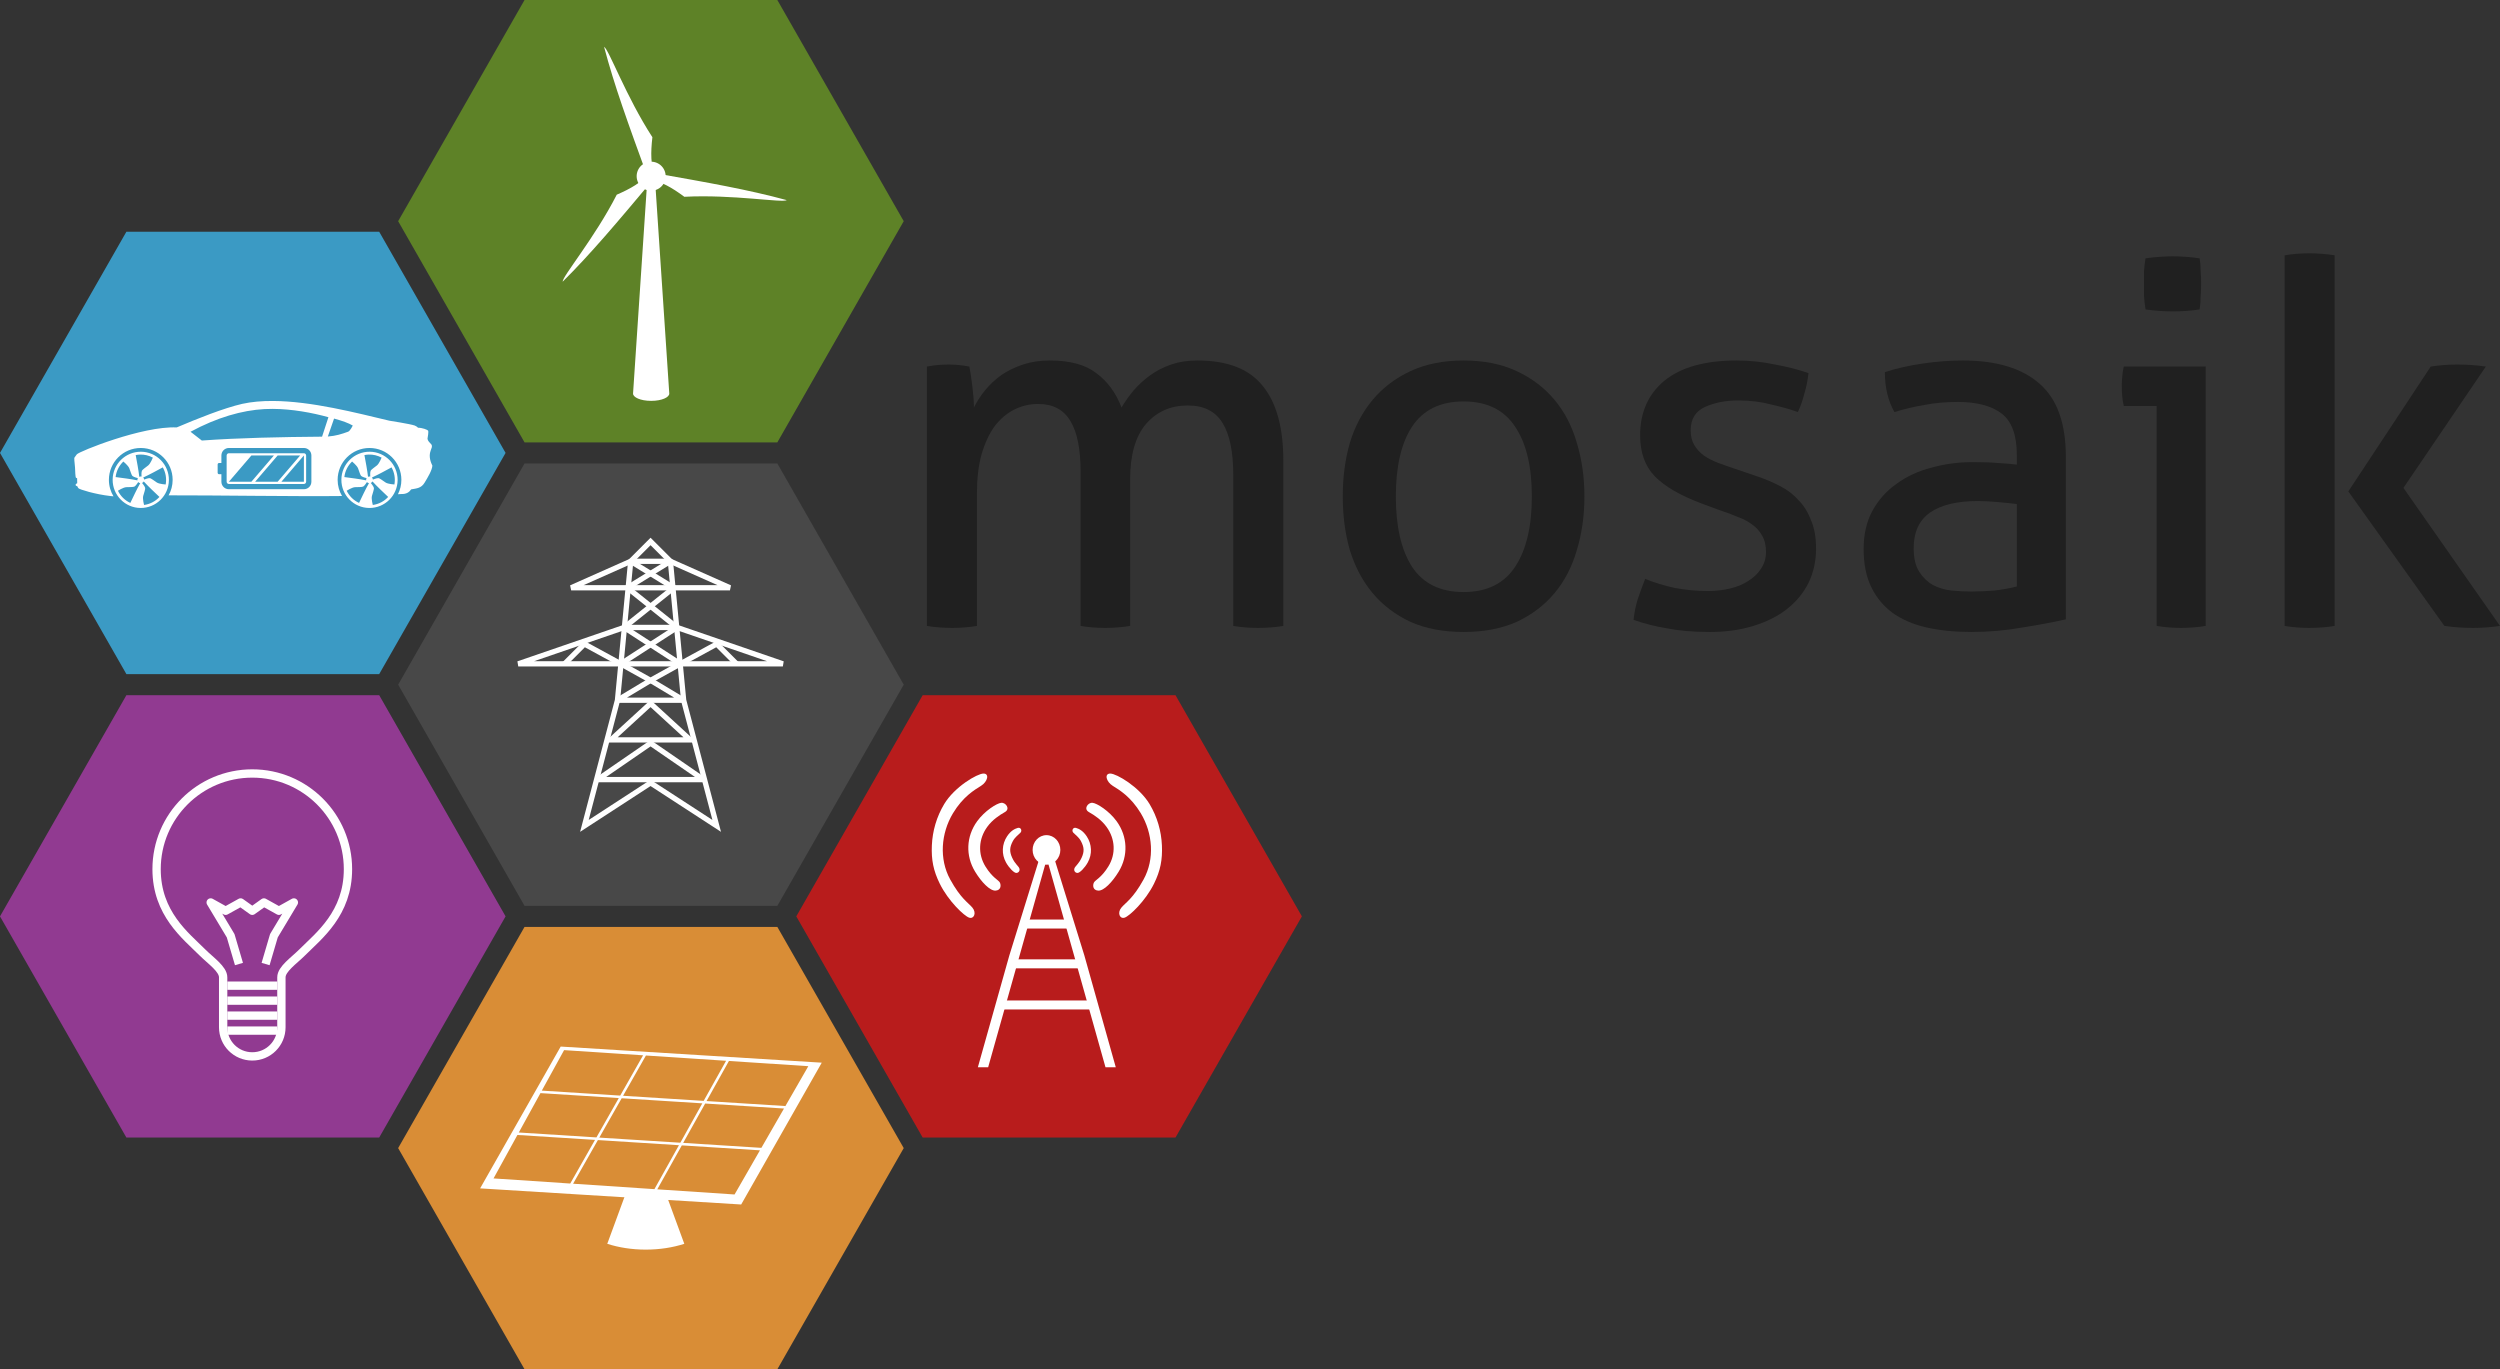 <?xml version="1.0" encoding="UTF-8" standalone="no"?>
<!-- Created with Inkscape (http://www.inkscape.org/) -->

<svg
   version="1.1"
   width="593.374"
   height="325"
   id="svg3175"
   sodipodi:docname="mosaik_logo.svg"
   inkscape:version="1.2.1 (9c6d41e410, 2022-07-14)"
   xmlns:inkscape="http://www.inkscape.org/namespaces/inkscape"
   xmlns:sodipodi="http://sodipodi.sourceforge.net/DTD/sodipodi-0.dtd"
   xmlns="http://www.w3.org/2000/svg"
   xmlns:svg="http://www.w3.org/2000/svg"
   xmlns:rdf="http://www.w3.org/1999/02/22-rdf-syntax-ns#"
   xmlns:cc="http://creativecommons.org/ns#"
   xmlns:dc="http://purl.org/dc/elements/1.1/">
  <rect width="100%" height="100%" fill="#333333" stroke="none"/>
  <sodipodi:namedview
     id="namedview1264"
     pagecolor="#ffffff"
     bordercolor="#000000"
     borderopacity="0.25"
     inkscape:showpageshadow="2"
     inkscape:pageopacity="0.0"
     inkscape:pagecheckerboard="0"
     inkscape:deskcolor="#d1d1d1"
     showgrid="false"
     inkscape:zoom="2.3256818"
     inkscape:cx="286.36764"
     inkscape:cy="162.74798"
     inkscape:window-width="1920"
     inkscape:window-height="1001"
     inkscape:window-x="-9"
     inkscape:window-y="-9"
     inkscape:window-maximized="1"
     inkscape:current-layer="g3175" />
  <defs
     id="defs3177" />
  <g
     transform="translate(-150,-552.362)"
     id="layer1">
    <g
       id="text3183"
       style="font-size:120px;font-style:normal;font-variant:normal;font-weight:normal;font-stretch:normal;text-align:start;line-height:125%;letter-spacing:0px;word-spacing:0px;writing-mode:lr-tb;text-anchor:start;fill:#202020;fill-opacity:1;stroke:none;font-family:Aller;-inkscape-font-specification:Aller">
      <path
         d="m 370,639.362 c 0.88,-0.16 1.72,-0.28 2.52,-0.36 0.88,-0.08 1.76,-0.12 2.64,-0.12 0.88,6e-5 1.68,0.04 2.4,0.12 0.8,0.08 1.64,0.2 2.52,0.36 0.24,1.2 0.48,2.8 0.72,4.8 0.24,1.92 0.36,3.56 0.36,4.92 0.72,-1.44 1.6,-2.8 2.64,-4.08 1.12,-1.36 2.4,-2.56 3.84,-3.6 1.52,-1.04 3.24,-1.88 5.16,-2.52 1.92,-0.64 4.04,-0.96 6.36,-0.96 4.8,6e-5 8.48,1 11.04,3 2.64,1.92 4.64,4.64 6,8.16 0.8,-1.36 1.76,-2.72 2.88,-4.08 1.2,-1.36 2.52,-2.56 3.96,-3.6 1.44,-1.04 3.08,-1.88 4.92,-2.52 1.84,-0.64 3.92,-0.96 6.24,-0.96 7.12,6e-5 12.28,2 15.48,6 3.28,4 4.92,9.92 4.92,17.76 l 0,39.24 c -0.88,0.16 -1.88,0.28 -3,0.36 -1.12,0.08 -2.12,0.12 -3,0.12 -0.88,0 -1.88,-0.04 -3,-0.12 -1.04,-0.08 -2,-0.2 -2.88,-0.36 l 0,-35.76 c -8e-5,-5.52 -0.84,-9.64 -2.52,-12.36 -1.68,-2.8 -4.44,-4.2 -8.28,-4.2 -4.08,5e-5 -7.4,1.48 -9.96,4.44 -2.48,2.96 -3.72,7.32 -3.72,13.08 l 0,34.8 c -0.88,0.16 -1.88,0.28 -3,0.36 -1.04,0.08 -2,0.12 -2.88,0.12 -0.88,0 -1.88,-0.04 -3,-0.12 -1.04,-0.08 -2,-0.2 -2.88,-0.36 l 0,-36.6 c -4e-5,-5.36 -0.8,-9.36 -2.4,-12 -1.6,-2.72 -4.16,-4.08 -7.68,-4.08 -2,5e-5 -3.88,0.44 -5.64,1.32 -1.76,0.88 -3.32,2.2 -4.68,3.96 -1.28,1.76 -2.32,4 -3.12,6.72 -0.72,2.64 -1.08,5.72 -1.08,9.24 l 0,31.44 c -0.88,0.16 -1.88,0.28 -3,0.36 -1.04,0.08 -2,0.12 -2.88,0.12 -0.88,0 -1.88,-0.04 -3,-0.12 -1.12,-0.08 -2.12,-0.2 -3,-0.36 l 0,-61.56"
         id="path3047"
         style="line-height:125%;fill:#202020;font-family:Aller;-inkscape-font-specification:Aller" />
      <path
         d="m 497.382,702.362 c -4.8,0 -9,-0.8 -12.6,-2.4 -3.6,-1.68 -6.6,-3.96 -9,-6.84 -2.4,-2.88 -4.2,-6.28 -5.4,-10.2 -1.12,-3.92 -1.68,-8.16 -1.68,-12.72 -10e-6,-4.56 0.56,-8.8 1.68,-12.72 1.2,-3.92 3,-7.32 5.4,-10.2 2.4,-2.88 5.4,-5.16 9,-6.84 3.6,-1.68 7.8,-2.52 12.6,-2.52 4.8,6e-5 9,0.84 12.6,2.52 3.6,1.68 6.6,3.96 9,6.84 2.4,2.88 4.16,6.28 5.28,10.2 1.2,3.92 1.8,8.16 1.8,12.72 -6e-5,4.56 -0.6,8.8 -1.8,12.72 -1.12,3.92 -2.88,7.32 -5.28,10.2 -2.4,2.88 -5.4,5.16 -9,6.84 -3.6,1.6 -7.8,2.4 -12.6,2.4 m 0,-9.48 c 5.52,1e-5 9.6,-2 12.24,-6 2.64,-4 3.96,-9.56 3.96,-16.68 -5e-5,-7.12 -1.32,-12.64 -3.96,-16.56 -2.64,-4 -6.72,-6 -12.24,-6 -5.52,5e-5 -9.6,2 -12.24,6 -2.56,3.92 -3.84,9.44 -3.84,16.56 -2e-5,7.12 1.28,12.68 3.84,16.68 2.64,4 6.72,6 12.24,6"
         id="path3049"
         style="line-height:125%;fill:#202020;font-family:Aller;-inkscape-font-specification:Aller" />
      <path
         d="m 540.482,689.762 c 2.16,0.88 4.52,1.6 7.08,2.16 2.64,0.48 5.24,0.72 7.8,0.72 1.84,10e-6 3.6,-0.2 5.28,-0.6 1.68,-0.4 3.12,-1 4.32,-1.8 1.28,-0.8 2.28,-1.76 3,-2.88 0.8,-1.2 1.2,-2.52 1.2,-3.96 -3e-5,-1.6 -0.32,-2.92 -0.96,-3.96 -0.56,-1.04 -1.36,-1.92 -2.4,-2.64 -0.96,-0.72 -2.12,-1.32 -3.48,-1.8 -1.28,-0.56 -2.68,-1.08 -4.2,-1.56 l -4.2,-1.56 c -5.12,-1.92 -8.84,-4.08 -11.16,-6.48 -2.32,-2.4 -3.48,-5.64 -3.48,-9.72 0,-5.44 1.92,-9.76 5.76,-12.96 3.92,-3.2 9.64,-4.8 17.16,-4.8 3.12,6e-5 6.16,0.32 9.12,0.96 3.04,0.56 5.68,1.24 7.92,2.04 -0.16,1.6 -0.48,3.2 -0.96,4.8 -0.4,1.6 -0.92,3.08 -1.56,4.44 -1.76,-0.64 -3.88,-1.24 -6.36,-1.8 -2.4,-0.64 -5,-0.96 -7.8,-0.96 -2.96,5e-5 -5.6,0.52 -7.92,1.56 -2.24,1.04 -3.36,2.88 -3.36,5.52 -2e-5,1.36 0.28,2.52 0.84,3.48 0.56,0.96 1.32,1.8 2.28,2.52 0.96,0.64 2.04,1.2 3.24,1.68 1.28,0.48 2.64,0.96 4.08,1.44 l 5.28,1.8 c 1.92,0.64 3.72,1.4 5.4,2.28 1.76,0.88 3.24,2 4.44,3.36 1.28,1.28 2.28,2.88 3,4.8 0.8,1.84 1.2,4.08 1.2,6.72 -5e-5,2.96 -0.6,5.68 -1.8,8.16 -1.2,2.4 -2.92,4.48 -5.16,6.24 -2.16,1.68 -4.8,3 -7.92,3.96 -3.12,0.96 -6.56,1.44 -10.32,1.44 -3.84,0 -7.2,-0.28 -10.08,-0.84 -2.88,-0.48 -5.56,-1.16 -8.04,-2.04 0.16,-1.6 0.48,-3.2 0.96,-4.8 0.56,-1.68 1.16,-3.32 1.8,-4.92"
         id="path3051"
         style="line-height:125%;fill:#202020;font-family:Aller;-inkscape-font-specification:Aller" />
      <path
         d="m 628.692,672.002 c -1.2,-0.16 -2.72,-0.32 -4.56,-0.48 -1.84,-0.16 -3.4,-0.24 -4.68,-0.24 -4.96,3e-5 -8.76,0.92 -11.4,2.76 -2.56,1.84 -3.84,4.64 -3.84,8.4 -2e-5,2.4 0.44,4.28 1.32,5.64 0.88,1.36 1.96,2.4 3.24,3.12 1.36,0.72 2.84,1.16 4.44,1.32 1.6,0.16 3.12,0.24 4.56,0.24 1.84,1e-5 3.72,-0.08 5.64,-0.24 2,-0.24 3.76,-0.56 5.28,-0.96 l 0,-19.56 m 0,-11.64 c -4e-5,-4.72 -1.2,-8 -3.6,-9.84 -2.4,-1.84 -5.88,-2.76 -10.44,-2.76 -2.8,5e-5 -5.44,0.24 -7.92,0.72 -2.4,0.4 -4.76,0.96 -7.08,1.68 -1.52,-2.64 -2.28,-5.8 -2.28,-9.48 2.72,-0.88 5.72,-1.56 9,-2.04 3.28,-0.48 6.44,-0.72 9.48,-0.72 8,6e-5 14.08,1.84 18.24,5.52 4.16,3.6 6.24,9.4 6.24,17.4 l 0,38.52 c -2.8,0.64 -6.2,1.28 -10.2,1.92 -4,0.72 -8.08,1.08 -12.24,1.08 -3.92,0 -7.48,-0.36 -10.68,-1.08 -3.12,-0.72 -5.8,-1.88 -8.04,-3.48 -2.16,-1.6 -3.84,-3.64 -5.04,-6.12 -1.2,-2.48 -1.8,-5.48 -1.8,-9 -10e-6,-3.44 0.68,-6.44 2.04,-9 1.44,-2.64 3.36,-4.8 5.76,-6.48 2.4,-1.76 5.16,-3.04 8.28,-3.84 3.12,-0.88 6.4,-1.32 9.84,-1.32 2.56,4e-5 4.64,0.08 6.24,0.24 1.68,0.08 3.08,0.2 4.2,0.36 l 0,-2.28"
         id="path3053"
         style="line-height:125%;fill:#202020;font-family:Aller;-inkscape-font-specification:Aller" />
      <path
         d="m 661.881,648.722 -7.8,0 c -0.16,-0.64 -0.28,-1.36 -0.36,-2.16 -0.08,-0.88 -0.12,-1.72 -0.12,-2.52 0,-0.8 0.04,-1.6 0.12,-2.4 0.08,-0.88 0.2,-1.64 0.36,-2.28 l 19.44,0 0,61.56 c -0.88,0.16 -1.88,0.28 -3,0.36 -1.04,0.08 -2,0.12 -2.88,0.12 -0.8,0 -1.76,-0.04 -2.88,-0.12 -1.04,-0.08 -2,-0.2 -2.88,-0.36 l 0,-52.2 m -2.64,-22.92 c -0.16,-0.96 -0.28,-2 -0.36,-3.12 -1e-5,-1.12 -1e-5,-2.12 0,-3 -1e-5,-0.88 -1e-5,-1.88 0,-3 0.08,-1.12 0.2,-2.12 0.36,-3 1.04,-0.16 2.16,-0.28 3.36,-0.36 1.2,-0.08 2.24,-0.12 3.12,-0.12 0.88,9e-5 1.92,0.04 3.12,0.12 1.2,0.08 2.28,0.2 3.24,0.36 0.16,0.88 0.24,1.88 0.24,3 0.08,1.12 0.12,2.12 0.12,3 -2e-5,0.88 -0.04,1.88 -0.12,3 -2e-5,1.12 -0.08,2.16 -0.24,3.12 -0.96,0.16 -2.04,0.28 -3.24,0.36 -1.12,0.08 -2.12,0.12 -3,0.12 -0.96,7e-5 -2.04,-0.04 -3.24,-0.12 -1.2,-0.08 -2.32,-0.2 -3.36,-0.36"
         id="path3055"
         style="line-height:125%;fill:#202020;font-family:Aller;-inkscape-font-specification:Aller" />
      <path
         d="m 692.254,612.962 c 0.88,-0.16 1.84,-0.28 2.88,-0.36 1.12,-0.08 2.12,-0.12 3,-0.12 0.88,9e-5 1.88,0.04 3,0.12 1.12,0.08 2.12,0.2 3,0.36 l 0,87.96 c -0.88,0.16 -1.88,0.28 -3,0.36 -1.12,0.08 -2.12,0.12 -3,0.12 -0.88,0 -1.88,-0.04 -3,-0.12 -1.04,-0.08 -2,-0.2 -2.88,-0.36 l 0,-87.96 m 15.12,56.04 19.56,-29.64 c 1.04,-0.16 2.08,-0.28 3.12,-0.36 1.04,-0.08 2.12,-0.12 3.24,-0.12 1.2,6e-5 2.32,0.04 3.36,0.12 1.12,0.08 2.24,0.2 3.36,0.36 l -19.56,28.8 22.92,32.76 c -1.12,0.16 -2.2,0.28 -3.24,0.36 -1.04,0.08 -2.12,0.12 -3.24,0.12 -1.12,0 -2.24,-0.04 -3.36,-0.12 -1.12,-0.08 -2.24,-0.2 -3.36,-0.36 l -22.8,-31.92"
         id="path3057"
         style="line-height:125%;fill:#202020;font-family:Aller;-inkscape-font-specification:Aller" />
    </g>
    <path
       d="m 369,717.362 -30,52.5 30,52.5 60,0 30,-52.5 -30,-52.5 z"
       id="path4005-8"
       style="fill:#b81c1c;fill-opacity:1;stroke:none" />
    <path
       d="m 274.5,662.362 -30,52.5 30,52.5 60,0 30,-52.5 -30,-52.5 z"
       id="path4005-84"
       style="fill:#484848;fill-opacity:1;stroke:none" />
    <path
       d="m 274.5,552.362 -30,52.5 30,52.5 60,0 30,-52.5 -30,-52.5 z"
       id="path4005-3"
       style="fill:#5e8227;fill-opacity:1;stroke:none" />
    <path
       d="m 180,607.362 -30,52.5 30,52.5 60,0 30,-52.5 -30,-52.5 z"
       id="path4005-4"
       style="fill:#3b9ac4;fill-opacity:1;stroke:none" />
    <path
       d="m 274.5,772.362 -30,52.5 30,52.5 60,0 30,-52.5 -30,-52.5 z"
       id="path4005-8-0"
       style="fill:#d98d36;fill-opacity:1;stroke:none" />
    <path
       d="m 180,717.362 -30,52.5 30,52.5 60,0 30,-52.5 -30,-52.5 z"
       id="path4005-8-1"
       style="fill:#913a91;fill-opacity:1;stroke:none" />
    <g
       transform="matrix(0.172,0,0,0.172,252.953,476.818)"
       id="g3100">
      <path
         d="m 295,682.362 -20,300 c 0,5 10,10 25,10 15,0 25,-5 25,-10 l -20,-300 z"
         id="path3778"
         style="fill:#ffffff;fill-opacity:1;stroke:none" />
      <path
         d="m 290,210 a 20,20 0 1 1 -40,0 20,20 0 1 1 40,0 z"
         transform="translate(30,472.362)"
         id="path3772"
         style="fill:#ffffff;fill-opacity:1;stroke:none" />
      <path
         d="m 487.133,715.373 c -5.792,4.056 -74.729,-8.1 -141.346,-4.615 -17.96,-13.321 -31.864,-20.85 -46.636,-23.455 l 1.736,-9.848 c 78.785,13.892 132.949,23.443 186.245,37.917 z"
         id="rect3774"
         style="fill:#ffffff;fill-opacity:1;stroke:none" />
      <path
         d="m 177.843,827.971 c -0.616,-7.044 44.379,-60.667 74.669,-120.102 20.516,-8.893 33.988,-17.17 43.63,-28.66 l 7.66,6.428 c -51.423,61.284 -86.776,103.416 -125.96,142.334 z"
         id="rect3774-50"
         style="fill:#ffffff;fill-opacity:1;stroke:none" />
      <path
         d="m 235.016,503.836 c 6.409,2.988 30.35,68.767 66.677,124.717 -2.557,22.214 -2.125,38.02 3.006,52.115 l -9.397,3.42 c -27.362,-75.175 -46.173,-126.859 -60.285,-180.252 z"
         id="rect3774-5"
         style="fill:#ffffff;fill-opacity:1;stroke:none" />
    </g>
    <g
       transform="matrix(0.157,0,0,0.157,257.309,595.727)"
       id="g3123">
      <path
         d="m 270,572.362 -90,40 240,0 -90,-40 z"
         id="path4363"
         style="fill:none;stroke:#ffffff;stroke-width:8;stroke-linecap:butt;stroke-linejoin:miter;stroke-miterlimit:4;stroke-opacity:1;stroke-dasharray:none" />
      <path
         d="M 300,90 270,120 250,330 200,520 300,455 400,520 350,330 330,120 z"
         transform="translate(0,452.362)"
         id="path4363-1"
         style="fill:none;stroke:#ffffff;stroke-width:8;stroke-linecap:square;stroke-linejoin:miter;stroke-miterlimit:4;stroke-opacity:1;stroke-dasharray:none" />
      <path
         d="m 260,672.362 -160,55 400,0 -160,-55 z"
         id="path4363-2"
         style="fill:none;stroke:#ffffff;stroke-width:8;stroke-linecap:butt;stroke-linejoin:miter;stroke-miterlimit:4;stroke-opacity:1;stroke-dasharray:none" />
      <path
         d="m 220,450 160,0 -80,-55 z"
         transform="translate(0,452.362)"
         id="path3807"
         style="fill:none;stroke:#ffffff;stroke-width:8;stroke-linecap:butt;stroke-linejoin:bevel;stroke-miterlimit:4;stroke-opacity:1;stroke-dasharray:none" />
      <path
         d="m 240,390 120,0 -60,-55 z"
         transform="translate(0,452.362)"
         id="path3809"
         style="fill:none;stroke:#ffffff;stroke-width:8;stroke-linecap:butt;stroke-linejoin:miter;stroke-miterlimit:4;stroke-opacity:1;stroke-dasharray:none" />
      <path
         d="m 250,330 100,0 -50,-30 z"
         transform="translate(0,452.362)"
         id="path3811"
         style="fill:none;stroke:#ffffff;stroke-width:8;stroke-linecap:butt;stroke-linejoin:bevel;stroke-miterlimit:4;stroke-opacity:1;stroke-dasharray:none" />
      <path
         d="m 260,220 85,55 55,-30 30,30"
         transform="translate(0,452.362)"
         id="path3813"
         style="fill:none;stroke:#ffffff;stroke-width:8;stroke-linecap:butt;stroke-linejoin:miter;stroke-miterlimit:4;stroke-opacity:1;stroke-dasharray:none" />
      <path
         d="m 340,220 -85,55 -55,-30 -30,30"
         transform="translate(0,452.362)"
         id="path3815"
         style="fill:none;stroke:#ffffff;stroke-width:8;stroke-linecap:butt;stroke-linejoin:miter;stroke-miterlimit:4;stroke-opacity:1;stroke-dasharray:none" />
      <path
         d="m 340,220 -75,-60 65,-40"
         transform="translate(0,452.362)"
         id="path3819"
         style="fill:none;stroke:#ffffff;stroke-width:8;stroke-linecap:butt;stroke-linejoin:miter;stroke-miterlimit:4;stroke-opacity:1;stroke-dasharray:none" />
      <path
         d="m 260,672.362 75,-60 -65,-40"
         id="path3819-3"
         style="fill:none;stroke:#ffffff;stroke-width:8;stroke-linecap:butt;stroke-linejoin:miter;stroke-miterlimit:4;stroke-opacity:1;stroke-dasharray:none" />
      <path
         d="m 255,275 45,25 45,-25"
         transform="translate(0,452.362)"
         id="path3878"
         style="fill:none;stroke:#ffffff;stroke-width:8;stroke-linecap:butt;stroke-linejoin:miter;stroke-miterlimit:4;stroke-opacity:1;stroke-dasharray:none" />
    </g>
    <g
       transform="matrix(0.153,0,0,0.153,258.944,703.247)"
       id="g3158">
      <path
         d="m 259.75,862.362 -29.75,81 c 17.75,5.738 38.11,9 59.75,9 21.64,0 42,-3.262 59.75,-9 l -29.75,-81 -60,0 z"
         id="path3778-7"
         style="fill:#ffffff;fill-opacity:1;stroke:none" />
      <path
         d="m 157.75,637.362 -125,220 405,25 125,-220 -405,-25 z m 5.281,5.531 122.531,8.062 -35.5,62.469 -121.594,-7.719 34.562,-62.812 z M 290,651.237 l 124.312,8.188 -34.75,62.188 L 254.531,713.705 290,651.237 z m 128.75,8.469 123.156,8.094 -35.562,61.844 -122.312,-7.75 34.719,-62.188 z m -292.375,49.875 121.5,7.688 -34.688,61.031 -120.437,-7.625 33.625,-61.094 z m 125.969,7.969 125.094,7.906 -34.094,61.062 -125.688,-7.938 34.688,-61.031 z m 129.531,8.188 122.281,7.75 -35.094,61 -121.281,-7.688 34.094,-61.062 z M 90.625,774.518 211,782.143 172.531,849.862 53.563,841.924 90.625,774.518 z M 215.469,782.424 341.188,790.393 303.156,858.549 177,850.143 215.469,782.424 z m 130.188,8.25 121.188,7.656 -39.375,68.5 -119.875,-8 38.062,-68.156 z"
         id="path3803"
         style="fill:#ffffff;fill-opacity:1;stroke:none" />
    </g>
    <g
       transform="matrix(0.15,0,0,0.15,352.622,653.564)"
       id="g3175">
      <g
         transform="matrix(16.865,0,0,16.865,-1766.476,-1631.116)"
         id="g321">
        <rect
           x="105.44"
           y="125"
           width="35"
           height="35"
           ry="4.266"
           fill="#a02c2c"
           id="rect289"
           style="fill:#a0842c;fill-opacity:0" />
        <g
           transform="matrix(1.198,0,0,1.198,-24.092,-28.475)"
           fill="#ffffff"
           id="g319">
          <g
             id="g301">
            <path
               d="m 122.67,137.37 c -0.071,5e-5 -0.137,0.078 -0.173,0.205 l -2.608,8.408 -2.405,8.544 h 0.462 l 2.289,-8.133 2.435,-8.651 2.432,8.654 2.285,8.13 h 0.462 l -2.4,-8.54 -2.606,-8.411 c -0.036,-0.127 -0.102,-0.205 -0.173,-0.206 z"
               color="#000000"
               stroke="#ffffff"
               stroke-width="0.331"
               id="path291" />
            <rect
               x="120.63"
               y="143.12"
               width="4.05"
               height="0.704"
               ry="0.352"
               id="rect293" />
            <rect
               x="119.76"
               y="146.24"
               width="5.874"
               height="0.704"
               ry="0.352"
               id="rect295" />
            <rect
               x="118.82"
               y="149.46"
               width="7.69"
               height="0.704"
               ry="0.352"
               id="rect297" />
            <ellipse
               transform="scale(-1,1)"
               cx="-122.64"
               cy="137.67"
               rx="1.086"
               ry="1.157"
               id="ellipse299" />
          </g>
          <g
             transform="matrix(0.02,-0.357,0.47,0.024,7.304,177.96)"
             id="g309">
            <path
               d="m 128.65,232.65 c -0.992,0.011 -1.979,0.227 -2.858,0.648 -1.158,0.554 -2.199,1.421 -2.179,1.794 0.021,0.373 0.481,0.628 0.997,0.489 0.516,-0.138 0.881,-0.742 2.303,-1.31 1.333,-0.532 2.266,-0.509 3.625,-0.034 0.882,0.308 1.432,0.861 1.913,1.177 0.482,0.316 1.256,0.026 1.029,-0.487 -0.227,-0.513 -0.724,-1.142 -1.95,-1.692 -0.894,-0.401 -1.89,-0.595 -2.882,-0.584 z"
               color="#000000"
               style="-inkscape-stroke:none"
               id="path303" />
            <path
               d="m 128.93,226.89 c -1.909,0.024 -3.809,0.477 -5.502,1.361 -2.229,1.164 -4.052,2.644 -3.913,3.575 0.139,0.931 1.283,0.876 1.819,0.636 0.536,-0.24 0.939,-1.268 3.327,-2.533 2.675,-1.417 5.967,-1.419 8.699,-0.082 1.61,0.788 2.687,1.898 3.445,2.802 0.758,0.905 2.125,0.049 1.984,-0.691 -0.142,-0.74 -1.952,-2.686 -4.311,-3.841 -1.721,-0.842 -3.639,-1.251 -5.547,-1.227 z"
               color="#000000"
               style="-inkscape-stroke:none"
               id="path305" />
            <path
               d="m 128.69,220.82 c -3.156,0.032 -5.492,0.478 -8.293,1.675 -3.686,1.576 -6.814,4.37 -7.095,5.201 -0.281,0.831 1.151,1.193 2.218,0.449 1.068,-0.743 1.812,-2.016 5.949,-3.97 4.331,-2.046 9.97,-1.958 14.488,-0.148 3.756,1.515 5.344,3.349 6.317,4.408 0.973,1.059 2.796,1.324 2.713,0.289 -0.083,-1.035 -3.222,-4.68 -7.124,-6.243 -2.846,-1.141 -6.017,-1.694 -9.174,-1.661 z"
               color="#000000"
               style="-inkscape-stroke:none"
               id="path307" />
          </g>
          <g
             transform="matrix(-0.02,-0.357,-0.47,0.024,238.04,177.96)"
             id="g317">
            <path
               d="m 128.65,232.65 c -0.992,0.011 -1.979,0.227 -2.858,0.648 -1.158,0.554 -2.199,1.421 -2.179,1.794 0.021,0.373 0.481,0.628 0.997,0.489 0.516,-0.138 0.881,-0.742 2.303,-1.31 1.333,-0.532 2.266,-0.509 3.625,-0.034 0.882,0.308 1.432,0.861 1.913,1.177 0.482,0.316 1.256,0.026 1.029,-0.487 -0.227,-0.513 -0.724,-1.142 -1.95,-1.692 -0.894,-0.401 -1.89,-0.595 -2.882,-0.584 z"
               color="#000000"
               style="-inkscape-stroke:none"
               id="path311" />
            <path
               d="m 128.93,226.89 c -1.909,0.024 -3.809,0.477 -5.502,1.361 -2.229,1.164 -4.052,2.644 -3.913,3.575 0.139,0.931 1.283,0.876 1.819,0.636 0.536,-0.24 0.939,-1.268 3.327,-2.533 2.675,-1.417 5.967,-1.419 8.699,-0.082 1.61,0.788 2.687,1.898 3.445,2.802 0.758,0.905 2.125,0.049 1.984,-0.691 -0.142,-0.74 -1.952,-2.686 -4.311,-3.841 -1.721,-0.842 -3.639,-1.251 -5.547,-1.227 z"
               color="#000000"
               style="-inkscape-stroke:none"
               id="path313" />
            <path
               d="m 128.69,220.82 c -3.156,0.032 -5.492,0.478 -8.293,1.675 -3.686,1.576 -6.814,4.37 -7.095,5.201 -0.281,0.831 1.151,1.193 2.218,0.449 1.068,-0.743 1.812,-2.016 5.949,-3.97 4.331,-2.046 9.97,-1.958 14.488,-0.148 3.756,1.515 5.344,3.349 6.317,4.408 0.973,1.059 2.796,1.324 2.713,0.289 -0.083,-1.035 -3.222,-4.68 -7.124,-6.243 -2.846,-1.141 -6.017,-1.694 -9.174,-1.661 z"
               color="#000000"
               style="-inkscape-stroke:none"
               id="path315" />
          </g>
        </g>
      </g>
    </g>
    <g
       transform="matrix(0.395,0,0,0.395,91.378,437.776)"
       id="g3841"
       style="stroke:#ffffff;stroke-width:5;stroke-miterlimit:4;stroke-opacity:1;stroke-dasharray:none">
      <path
         d="m 300,302.5 c -31.756,0 -57.5,25.744 -57.5,57.5 0,26.656 17.5,40 27.5,50 5,5 12.5,10 12.5,15 0,10 0,30 0,30 0,9.695 7.805,17.5 17.5,17.5 9.695,0 17.5,-7.805 17.5,-17.5 0,0 0,-20 0,-30 0,-5 7.5,-10 12.5,-15 10,-10 27.5,-23.344 27.5,-50 0,-31.756 -25.744,-57.5 -57.5,-57.5 z"
         transform="translate(0,452.362)"
         id="path4343"
         style="fill:none;stroke:#ffffff;stroke-width:5;stroke-miterlimit:4;stroke-opacity:1;stroke-dasharray:none" />
      <path
         d="m 285,430 30,0"
         transform="translate(0,452.362)"
         id="path3790"
         style="fill:none;stroke:#ffffff;stroke-width:5;stroke-linecap:butt;stroke-linejoin:miter;stroke-miterlimit:4;stroke-opacity:1;stroke-dasharray:none" />
      <path
         d="m 285,891.362 30,0"
         id="path3790-3"
         style="fill:none;stroke:#ffffff;stroke-width:5;stroke-linecap:butt;stroke-linejoin:miter;stroke-miterlimit:4;stroke-opacity:1;stroke-dasharray:none" />
      <path
         d="m 285,900.362 30,0"
         id="path3790-2"
         style="fill:none;stroke:#ffffff;stroke-width:5;stroke-linecap:butt;stroke-linejoin:miter;stroke-miterlimit:4;stroke-opacity:1;stroke-dasharray:none" />
      <path
         d="m 285,909.362 30,0"
         id="path3790-8"
         style="fill:none;stroke:#ffffff;stroke-width:5;stroke-linecap:butt;stroke-linejoin:miter;stroke-miterlimit:4;stroke-opacity:1;stroke-dasharray:none" />
      <path
         d="m 292,417 -5,-17 -12,-20 9,5 9,-5 7,5 7,-5 9,5 9,-5 -12,20 -5,17"
         transform="translate(0,452.362)"
         id="path3839"
         style="fill:none;stroke:#ffffff;stroke-width:5;stroke-linecap:butt;stroke-linejoin:round;stroke-miterlimit:4;stroke-opacity:1;stroke-dasharray:none" />
    </g>
    <g
       transform="matrix(0.178,0,0,0.178,156.267,506.08)"
       id="g3209">
      <path
         d="m 152.828,862.363 c -20.709,-0.179 -37.648,16.461 -37.827,37.17 -0.179,20.709 16.461,37.648 37.17,37.827 20.709,0.179 37.648,-16.461 37.827,-37.17 0.179,-20.709 -16.461,-37.648 -37.17,-37.827 z m -1.266,3.773 c 5.854,-0.162 11.7,1.21 17.062,4.078 0,0 -3.01,7.705 -6.094,10.312 -3.084,2.607 -7.633,5.325 -8.531,7.336 -0.898,2.011 -0.469,7.617 -0.469,7.617 -1.111,-0.248 -2.049,-0.119 -3.023,0.352 -0.915,-8.73 -3.261,-20.678 -4.781,-29.015 1.937,-0.394 3.884,-0.626 5.836,-0.68 z m -22.288,9.281 c 0,0 6.395,5.238 7.922,8.976 1.526,3.738 2.701,8.907 4.336,10.382 1.635,1.475 7.125,2.789 7.125,2.789 -0.579,0.98 -0.756,1.928 -0.609,3 -8.586,-1.828 -20.686,-3.276 -29.085,-4.406 0.896,-7.855 4.466,-15.124 10.312,-20.741 z m 52.592,7.804 c 3.892,6.882 5.272,14.846 3.844,22.827 0,0 -8.263,-0.474 -11.695,-2.601 -3.432,-2.127 -7.419,-5.627 -9.609,-5.859 -2.19,-0.233 -7.406,1.922 -7.406,1.922 -0.108,-1.133 -0.517,-2.008 -1.266,-2.789 8.021,-3.568 18.673,-9.477 26.132,-13.499 z m -25.405,18.749 c 5.872,6.525 14.799,14.82 20.929,20.671 -5.343,5.828 -12.499,9.602 -20.53,10.711 0,0 -2.111,-8.008 -1.148,-11.929 0.963,-3.921 3.057,-8.79 2.601,-10.945 -0.456,-2.155 -4.101,-6.445 -4.101,-6.445 1.045,-0.453 1.738,-1.109 2.25,-2.062 z m -7.359,0.844 c 0.753,0.854 1.607,1.308 2.672,1.5 -4.392,7.601 -9.525,18.658 -13.195,26.296 -7.194,-3.28 -12.987,-8.922 -16.523,-16.218 0,0 6.965,-4.461 10.992,-4.758 4.027,-0.296 9.294,0.185 11.203,-0.914 1.909,-1.099 4.851,-5.906 4.851,-5.906 z"
         id="path3787-5-4"
         style="fill:#ffffff;fill-opacity:1;stroke:none" />
      <path
         d="m 457.828,862.363 c -20.709,-0.179 -37.648,16.461 -37.827,37.17 -0.179,20.709 16.461,37.648 37.17,37.827 20.709,0.179 37.648,-16.461 37.827,-37.17 0.179,-20.709 -16.461,-37.648 -37.17,-37.827 z m -1.266,3.773 c 5.854,-0.162 11.7,1.21 17.062,4.078 0,0 -3.01,7.705 -6.094,10.312 -3.084,2.607 -7.633,5.325 -8.531,7.336 -0.898,2.011 -0.469,7.617 -0.469,7.617 -1.111,-0.248 -2.049,-0.119 -3.023,0.352 -0.915,-8.73 -3.261,-20.678 -4.781,-29.015 1.937,-0.394 3.884,-0.626 5.836,-0.68 z m -22.288,9.281 c 0,0 6.395,5.238 7.922,8.976 1.526,3.738 2.701,8.907 4.336,10.382 1.635,1.475 7.125,2.789 7.125,2.789 -0.579,0.98 -0.756,1.928 -0.609,3 -8.586,-1.828 -20.686,-3.276 -29.085,-4.406 0.896,-7.855 4.466,-15.124 10.312,-20.741 z m 52.592,7.804 c 3.892,6.882 5.272,14.846 3.844,22.827 0,0 -8.263,-0.474 -11.695,-2.601 -3.432,-2.127 -7.419,-5.627 -9.609,-5.859 -2.19,-0.233 -7.406,1.922 -7.406,1.922 -0.108,-1.133 -0.517,-2.008 -1.266,-2.789 8.021,-3.568 18.673,-9.477 26.132,-13.499 z m -25.405,18.749 c 5.872,6.525 14.799,14.82 20.929,20.671 -5.343,5.828 -12.499,9.602 -20.53,10.711 0,0 -2.111,-8.008 -1.148,-11.929 0.963,-3.921 3.057,-8.79 2.601,-10.945 -0.456,-2.155 -4.101,-6.445 -4.101,-6.445 1.045,-0.453 1.738,-1.109 2.25,-2.062 z m -7.359,0.844 c 0.753,0.854 1.607,1.308 2.672,1.5 -4.392,7.601 -9.525,18.658 -13.195,26.296 -7.194,-3.28 -12.987,-8.922 -16.523,-16.218 0,0 6.965,-4.461 10.992,-4.758 4.027,-0.296 9.294,0.185 11.203,-0.914 1.909,-1.099 4.851,-5.906 4.851,-5.906 z"
         id="path3787-5-4-7"
         style="fill:#ffffff;fill-opacity:1;stroke:none" />
      <path
         d="m 328.594,342.312 c -14.423,-0.07 -28.196,1.059 -40.812,3.844 -24.827,5.733 -59.791,19.694 -87.375,31.438 -45.647,-2.108 -130.777,32.261 -133.188,35.906 -2.411,3.646 -3.325,3.899 -3.375,5.281 -0.05,4.104 0.885,8.508 1,12.438 0.115,3.929 0.452,12.762 1.25,13.438 0.798,0.675 0.676,0.209 1.531,0.656 l 0.125,6.656 c -0.94,0.359 -2.159,1.066 -2.156,2.25 0.003,1.184 1.435,1.594 2.406,1.875 0,0 0.138,1.127 1.5,2.656 1.362,1.529 21.766,7.951 42.469,10.312 1.444,0.165 2.806,0.294 4.156,0.406 C 112.243,463.056 110,455.544 110,447.5 c 0,-23.472 19.028,-42.5 42.5,-42.5 23.472,0 42.5,19.028 42.5,42.5 0,7.515 -1.953,14.562 -5.375,20.688 1.2,-0.007 2.375,-0.027 3.656,-0.031 51.002,-0.176 173.349,1.619 224.688,0.906 1.011,-0.014 1.936,-0.044 2.875,-0.062 C 417.134,462.69 415,455.349 415,447.5 c 0,-23.472 19.028,-42.5 42.5,-42.5 23.472,0 42.5,19.028 42.5,42.5 0,6.893 -1.65,13.399 -4.562,19.156 1.847,-0.107 4.25,-0.25 4.25,-0.25 7.38,0.261 10.925,-2.724 13.375,-6.219 7.601,-1.364 13.401,-1.511 17.875,-8.906 4.474,-7.396 9.821,-16.228 10.406,-22.656 -1.907,-4.072 -5.35,-11.914 -2.312,-20.062 1.854,-4.974 1.708,-4.616 1.625,-6.531 0.028,-2.691 -5.373,-4.833 -5.812,-9.531 0.371,-2.037 1.604,-9.055 0.844,-10.469 -0.76,-1.414 -7.838,-4.041 -13.594,-4.031 -0.375,-0.816 -2.868,-2.435 -4.312,-2.938 -6.15,-2.139 -33.812,-6.438 -33.812,-6.438 -44.153,-10.478 -103.866,-26.063 -155.375,-26.312 z M 328.5,352.875 c 25.809,0.122 52.776,5.113 74.219,11.094 l -8.469,25.938 c -53.871,0.425 -111.505,1.594 -160.327,5.168 L 218.844,383.365 c 35.349,-19.097 68.69,-28.649 98.687,-30.24 3.62,-0.192 7.282,-0.267 10.969,-0.25 z m 81.75,12.906 c 11.527,3.18 19.388,6.021 24.938,9.312 0,0 -3.432,7.184 -6.188,8.188 -8.885,3.237 -16.044,5.549 -27.062,6.438 z M 270,405 l 100,0 c 5.54,0 10,4.46 10,10 l 0,35 c 0,5.54 -4.46,10 -10,10 l -100,0 c -5.54,0 -10,-4.46 -10,-10 l 0,-10 -3,0 c -1.108,0 -2,-0.892 -2,-2 l 0,-11 c 0,-1.108 0.892,-2 2,-2 l 3,0 0,-10 c 0,-5.54 4.46,-10 10,-10 z"
         transform="translate(0,452.362)"
         id="path4102"
         style="fill:#ffffff;fill-opacity:1;stroke:none" />
      <path
         d="m 270,412 c -1.662,0 -3,1.338 -3,3 l 0,35 c 0,1.662 1.338,3 3,3 l 100,0 c 1.662,0 3,-1.338 3,-3 l 0,-35 c 0,-1.662 -1.338,-3 -3,-3 l -100,0 z m 30,3 30,0 -30,35 -30,0 30,-35 z m 35,0 30,0 -30,35 -30,0 30,-35 z m 35,0 0,35 -30,0 30,-35 z"
         transform="translate(0,452.362)"
         id="rect4186-3"
         style="fill:#ffffff;fill-opacity:1;stroke:none" />
    </g>
  </g>
</svg>
